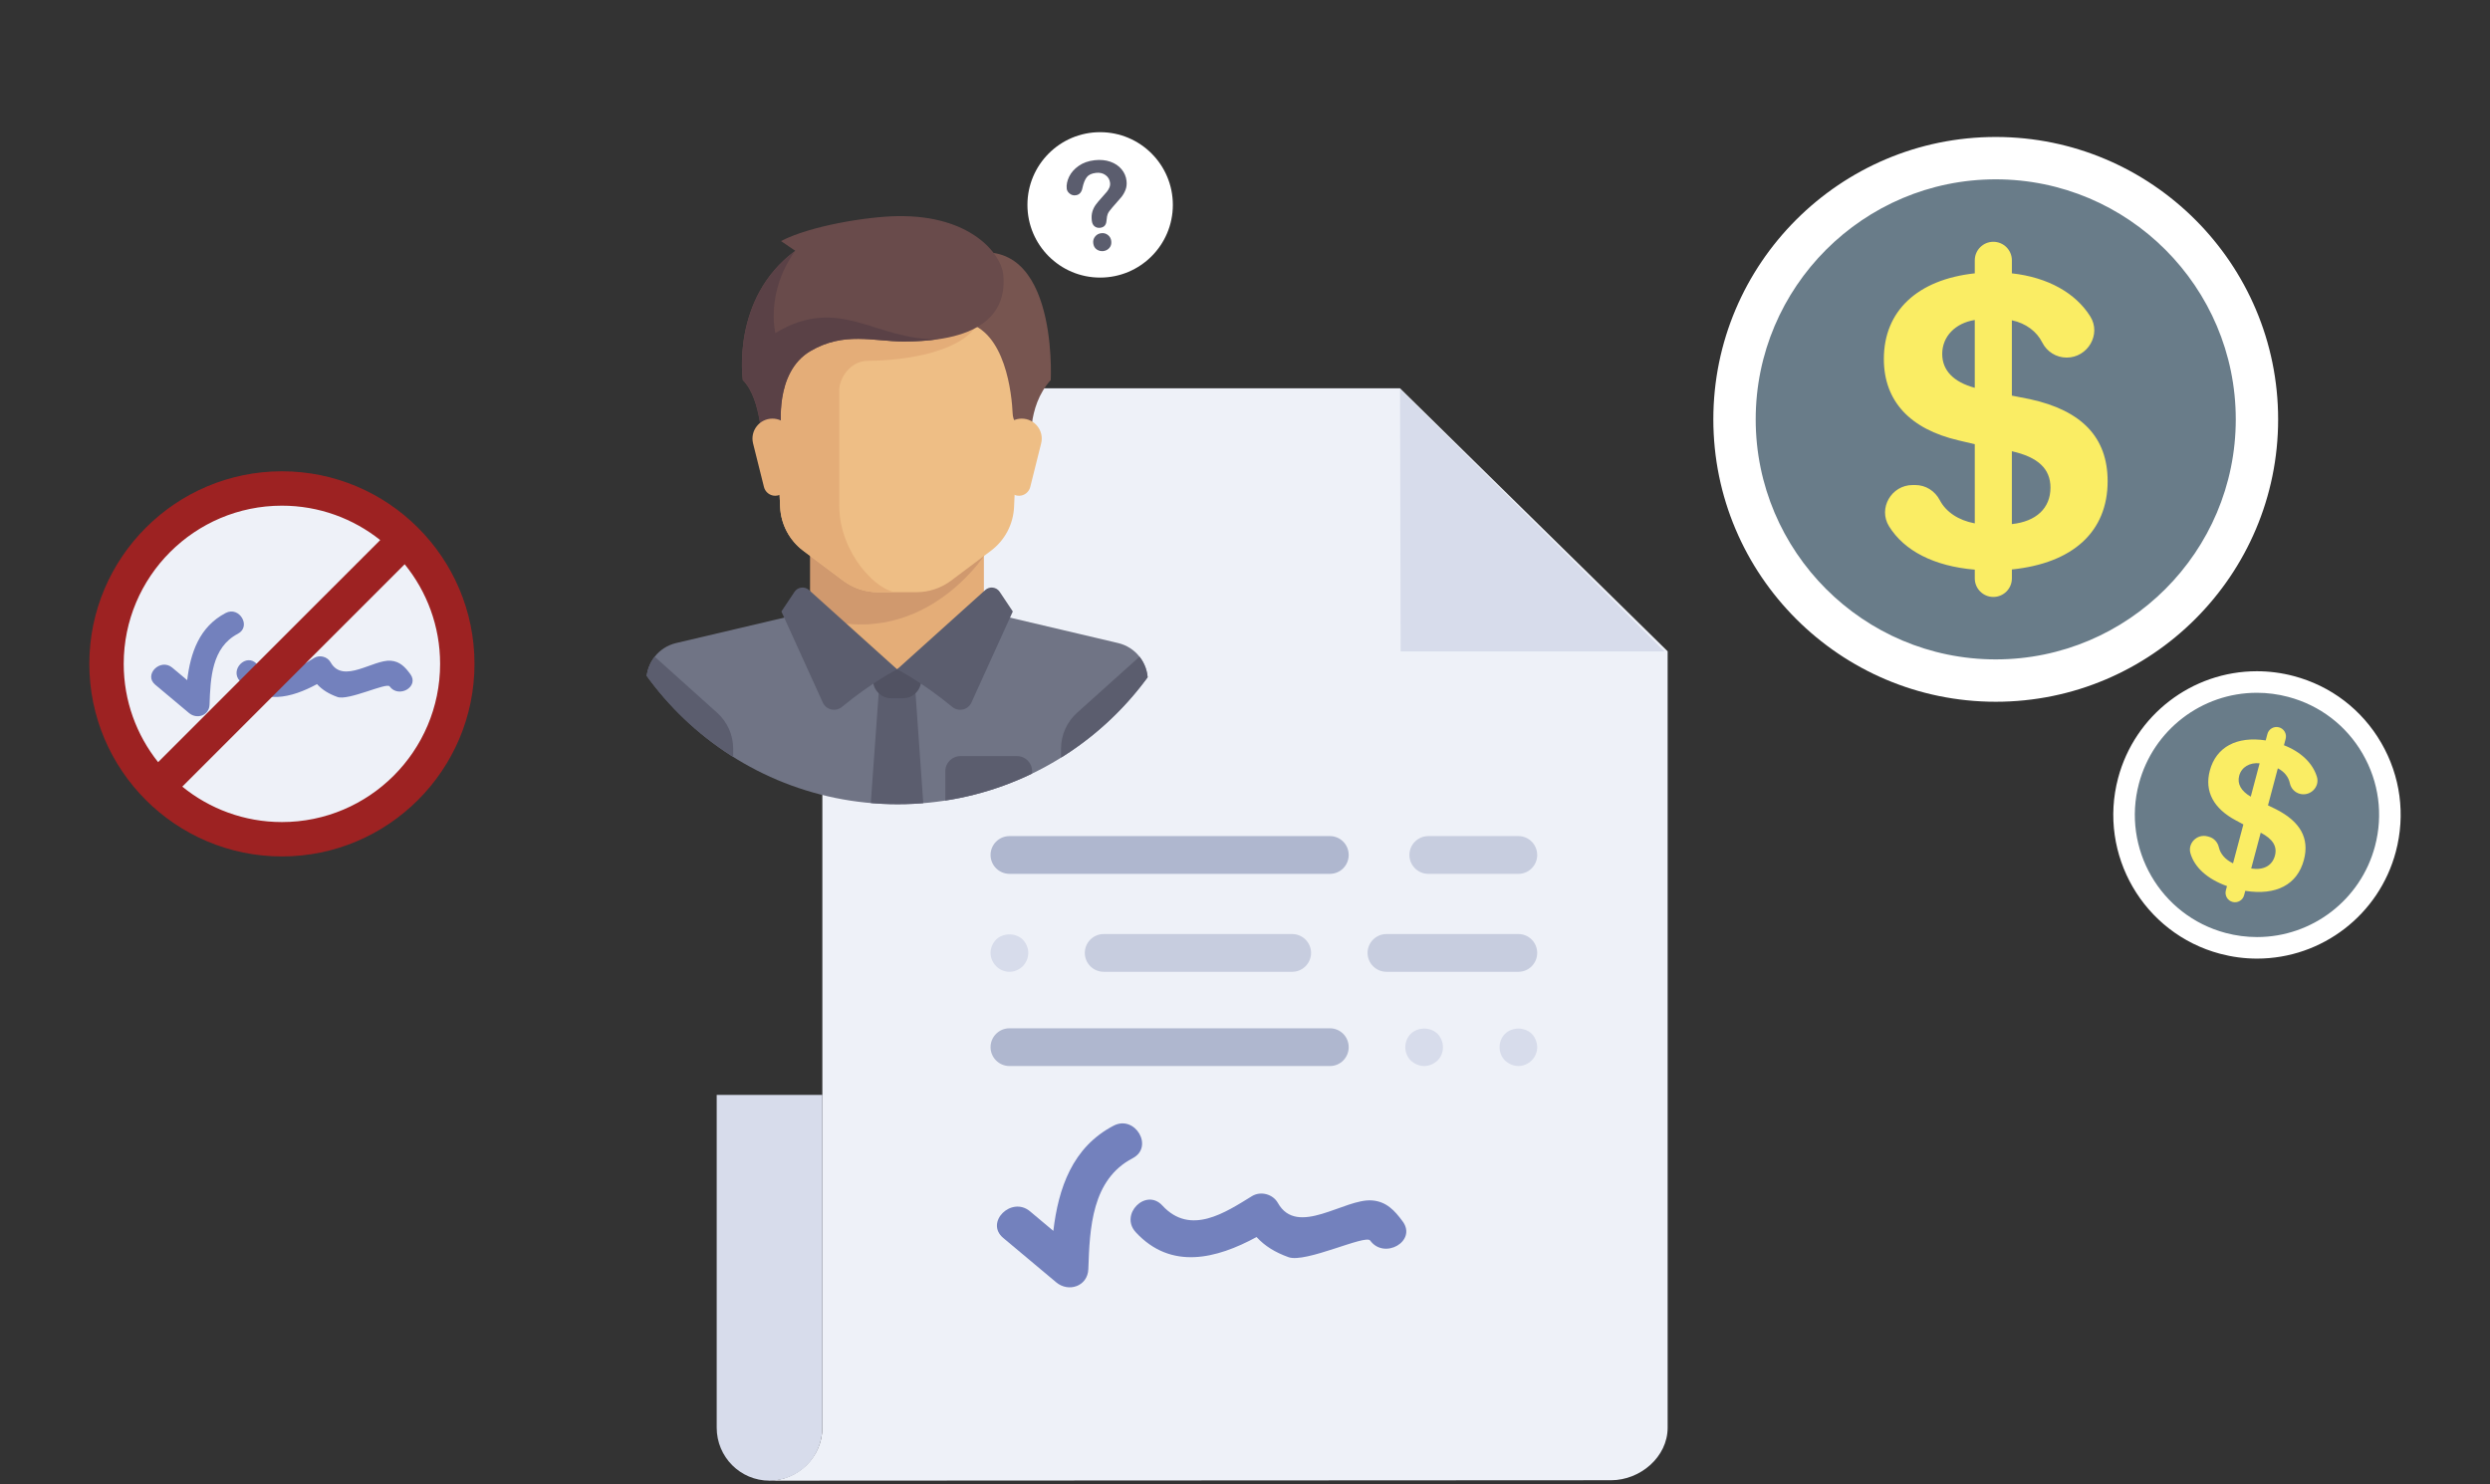 <?xml version="1.0" encoding="utf-8"?>
<!-- Generator: Adobe Illustrator 17.0.0, SVG Export Plug-In . SVG Version: 6.00 Build 0)  -->
<!DOCTYPE svg PUBLIC "-//W3C//DTD SVG 1.1//EN" "http://www.w3.org/Graphics/SVG/1.1/DTD/svg11.dtd">
<svg version="1.1" id="Capa_1" xmlns="http://www.w3.org/2000/svg" xmlns:xlink="http://www.w3.org/1999/xlink" x="0px" y="0px"
	 width="352px" height="209.81px" viewBox="0 0 352 209.81" enable-background="new 0 0 352 209.81" xml:space="preserve">
<rect x="0" y="0" width="352" height="209.81" fill="#333333" stroke="none"/>
<g>
	<g>
		<g>
			<path fill="#EEF1F8" d="M197.914,54.896h-81.662v146.931c0,4.139-3.478,7.495-7.617,7.495l119.11-0.062
				c4.139,0,8.002-3.295,8.002-7.434V92.072L197.914,54.896z"/>
			<path fill="#D7DCEB" d="M101.316,154.786v47.04c0,4.139,3.329,7.495,7.468,7.495s7.468-3.355,7.468-7.495v-47.04H101.316z"/>
			<path fill="#D7DCEB" d="M197.914,54.984l0.09,37.11h37.304L197.914,54.984z"/>
		</g>
		<path fill="#AFB7CF" d="M188.008,145.369h-45.309c-1.469,0-2.668,1.2-2.668,2.668c0,1.468,1.199,2.668,2.668,2.668h45.309
			c1.469,0,2.651-1.199,2.651-2.668C190.659,146.568,189.477,145.369,188.008,145.369L188.008,145.369z"/>
		<path fill="#AFB7CF" d="M188.008,118.199h-45.309c-1.469,0-2.668,1.2-2.668,2.668s1.199,2.668,2.668,2.668h45.309
			c1.469,0,2.651-1.199,2.651-2.668C190.659,119.399,189.477,118.199,188.008,118.199L188.008,118.199z"/>
		<path fill="#C7CDDF" d="M217.307,134.713c0-1.468-1.183-2.668-2.651-2.668h-18.661c-1.469,0-2.668,1.199-2.668,2.668
			s1.2,2.668,2.668,2.668h18.661C216.125,137.381,217.307,136.182,217.307,134.713L217.307,134.713z"/>
		<path fill="#C7CDDF" d="M217.307,120.867c0-1.468-1.183-2.668-2.651-2.668h-12.745c-1.469,0-2.668,1.199-2.668,2.668
			c0,1.469,1.2,2.668,2.668,2.668h12.745C216.125,123.536,217.307,122.337,217.307,120.867L217.307,120.867z"/>
		<path fill="#C7CDDF" d="M156.023,137.381h26.648c1.468,0,2.668-1.199,2.668-2.668c0-1.468-1.199-2.668-2.668-2.668h-26.648
			c-1.469,0-2.668,1.199-2.668,2.668C153.355,136.182,154.554,137.381,156.023,137.381L156.023,137.381z"/>
		<path fill="#D7DCEB" d="M142.699,137.381c0.716,0,1.379-0.3,1.885-0.782c0.483-0.506,0.782-1.196,0.782-1.886
			c0-0.689-0.3-1.392-0.782-1.885c-0.976-0.99-2.821-0.962-3.771,0c-0.483,0.493-0.782,1.196-0.782,1.885
			c0,0.69,0.3,1.379,0.782,1.862C141.28,137.081,141.982,137.381,142.699,137.381L142.699,137.381z"/>
		<path fill="#D7DCEB" d="M199.43,146.151c-0.48,0.493-0.766,1.156-0.766,1.886c0,0.716,0.26,1.379,0.766,1.885
			c0.51,0.483,1.199,0.782,1.902,0.782c0.69,0,1.379-0.3,1.886-0.782c0.506-0.506,0.766-1.169,0.766-1.885
			c0-0.69-0.287-1.393-0.766-1.886C202.201,145.162,200.446,145.162,199.43,146.151L199.43,146.151z"/>
		<path fill="#D7DCEB" d="M212.754,146.151c-0.48,0.493-0.766,1.156-0.766,1.886c0,0.716,0.26,1.379,0.766,1.885
			c0.51,0.483,1.199,0.782,1.902,0.782c0.689,0,1.379-0.3,1.885-0.807c0.506-0.51,0.766-1.173,0.766-1.862
			c0-0.69-0.287-1.393-0.766-1.886C215.525,145.162,213.77,145.162,212.754,146.151L212.754,146.151z"/>
		<path fill="#7381BD" d="M157.429,159.136c-5.842,3.044-7.808,8.847-8.524,14.873c-1.106-0.922-2.212-1.848-3.304-2.772
			c-2.615-2.185-6.415,1.563-3.774,3.774c2.498,2.095,4.983,4.178,7.482,6.269c1.759,1.472,4.463,0.559,4.544-1.886
			c0.193-5.776,0.48-12.635,6.259-15.653C163.168,162.154,160.46,157.56,157.429,159.136L157.429,159.136z"/>
		<path fill="#7381BD" d="M198.297,172.68c-1.13-1.536-2.288-2.821-4.344-2.978c-3.891-0.3-10.553,5.256-13.311,0.35
			c-0.703-1.249-2.422-1.702-3.644-0.963c-3.774,2.318-8.704,5.65-12.675,1.342c-2.328-2.538-6.09,1.236-3.774,3.76
			c4.996,5.423,11.426,3.758,17.085,0.689c1.186,1.286,2.615,2.158,4.517,2.848c2.419,0.873,10.889-3.254,11.542-2.355
			C195.695,178.12,200.33,175.465,198.297,172.68L198.297,172.68z"/>
		<path display="none" fill="#AFB7CF" d="M149.002,95.562l-12.168-6.211c-0.828-0.429-1.349-1.276-1.349-2.226v-3.707
			c6.242-2.691,9.828-7.911,11.575-14.437c2.625-0.822,4.56-3.26,4.56-6.139v-3.211c0-2.485-1.415-4.608-3.472-5.697
			c-1.415-12.12-9.447-17.031-22.322-17.031c-0.617,0-1.228,0.024-1.796,0.066c-4.397,0.357-8.812-0.471-12.453-2.928
			c-1.536-1.016-2.812-2.104-3.707-3.236c-0.399-0.52-1.228-0.188-1.131,0.447c0.115,1.137,0.302,2.455,0.586,3.9
			c1.064,5.359,0.447,4.559-1.627,9.616c-1.161,2.806-1.892,5.903-2.226,9.186c-2.05,1.089-3.471,3.211-3.471,5.673v3.211
			c0,2.903,1.941,5.34,4.584,6.139c1.723,6.526,5.316,11.745,11.552,14.437v3.689c0,0.944-0.544,1.814-1.391,2.243l-12.453,6.115
			c-2.104,1.161-3.634,3-4.559,5.129c7.917,5.673,17.599,9.024,28.068,9.024c10.438,0,20.079-3.332,27.995-8.951
			C152.805,98.513,151.196,96.651,149.002,95.562L149.002,95.562z"/>
		<g>
			<g>
				<defs>
					<circle id="SVGID_1_" cx="126.903" cy="69.939" r="43.753"/>
				</defs>
				<clipPath id="SVGID_2_">
					<use xlink:href="#SVGID_1_"  overflow="visible"/>
				</clipPath>
				<g clip-path="url(#SVGID_2_)">
					<polygon fill="#E4AD78" points="139.088,86.443 139.088,76.903 114.552,76.903 114.552,86.443 126.82,97.349 					"/>
					<path fill="#707485" d="M158.058,90.907l-16.867-3.969c-0.255-0.06-0.489-0.161-0.709-0.285l-13.662,7.969l-13.129-8.354
						c-0.34,0.32-0.762,0.558-1.241,0.67l-16.868,3.969c-2.463,0.58-4.204,2.777-4.204,5.307v19.258
						c0,1.506,1.221,2.726,2.726,2.726h65.43c1.506,0,2.726-1.221,2.726-2.726V96.215C162.262,93.684,160.521,91.487,158.058,90.907
						z"/>
					<path fill="#D0996E" d="M114.552,76.903V86.97c15.454,5.568,24.536-8.367,24.536-8.367v-1.7H114.552L114.552,76.903z"/>
					<path fill="#EEBE85" d="M109.1,45.55l1.187,26.133c0.111,2.441,1.308,4.705,3.263,6.172l5.636,4.227
						c1.415,1.061,3.138,1.636,4.907,1.636h5.453c1.769,0,3.492-0.574,4.907-1.636l5.636-4.227c1.955-1.467,3.152-3.73,3.263-6.172
						l1.187-26.133H109.1z"/>
					<path fill="#E4AD78" d="M122.731,51.003c5.453,0,13.631-1.363,15.571-5.453H109.1l1.187,26.133
						c0.111,2.441,1.308,4.705,3.263,6.172l5.636,4.227c1.415,1.061,3.138,1.636,4.907,1.636h2.727
						c-2.726,0-8.179-5.453-8.179-12.268c0-3.334,0-12.268,0-16.358C118.641,53.729,120.005,51.003,122.731,51.003z"/>
					<g>
						<path fill="#5B5D6E" d="M152.254,100.77l8.832-7.934c0.74,0.937,1.174,2.116,1.174,3.379v19.258
							c0,1.506-1.221,2.726-2.726,2.726h-9.542v-12.358C149.993,103.907,150.816,102.063,152.254,100.77z"/>
						<path fill="#5B5D6E" d="M101.387,100.77l-8.832-7.934c-0.74,0.937-1.174,2.116-1.174,3.379v19.258
							c0,1.506,1.221,2.726,2.726,2.726h9.542v-12.358C103.648,103.907,102.825,102.063,101.387,100.77z"/>
						<polygon fill="#5B5D6E" points="130.851,118.199 122.762,118.199 124.264,97.349 129.376,97.349 						"/>
					</g>
					<path fill="#515262" d="M130.229,94.622h-6.816v1.51c0,1.425,1.155,2.579,2.579,2.579h1.656c1.425,0,2.579-1.155,2.579-2.579
						L130.229,94.622L130.229,94.622z"/>
					<g>
						<path fill="#5B5D6E" d="M114.361,83.409l12.459,11.214c0,0-3.49,1.762-7.795,5.312c-0.889,0.732-2.232,0.436-2.708-0.612
							l-5.853-12.878l1.852-2.777C112.776,82.974,113.743,82.853,114.361,83.409z"/>
						<path fill="#5B5D6E" d="M139.281,83.409l-12.46,11.213c0,0,3.49,1.762,7.795,5.312c0.889,0.732,2.232,0.436,2.708-0.612
							l5.853-12.878l-1.852-2.777C140.865,82.974,139.898,82.853,139.281,83.409z"/>
					</g>
					<path fill="#775550" d="M135.084,36.52l1.278,9.03c5.834,1.167,6.674,10.321,6.795,12.936c0.021,0.474,0.174,0.933,0.431,1.332
						l2.226,3.452c0,0-0.762-5.708,2.726-9.542C148.54,53.729,149.738,31.068,135.084,36.52z"/>
					<path fill="#EEBE85" d="M147.181,62.687l-1.539,6.158c-0.182,0.729-0.838,1.242-1.59,1.242l0,0
						c-0.826,0-1.524-0.615-1.626-1.436l-0.787-6.298c-0.211-1.684,1.103-3.171,2.8-3.171h0.006
						C146.28,59.182,147.627,60.907,147.181,62.687z"/>
					<path fill="#694B4B" d="M110.407,34.077l2.016,1.377c-9.116,6.73-7.412,18.274-7.412,18.274
						c2.726,2.726,2.726,9.542,2.726,9.542l2.726-2.726c0,0-1.052-7.875,4.09-10.905c4.771-2.811,8.945-1.363,13.205-1.363
						c11.416,0,14.611-4.303,14.058-9.542c-0.287-2.711-4.432-8.358-14.995-8.179C122.558,30.629,114.552,31.919,110.407,34.077z"/>
					<path fill="#5A4146" d="M109.611,47.084c0,0-1.448-5.708,2.811-11.629c-9.116,6.73-7.412,18.274-7.412,18.274
						c2.726,2.726,2.726,9.542,2.726,9.542l2.726-2.726c0,0-1.052-7.875,4.09-10.905c4.771-2.811,8.945-1.363,13.205-1.363
						c1.857,0,3.475-0.124,4.915-0.337C123.882,48.234,118.698,41.575,109.611,47.084z"/>
					<path fill="#E4AD78" d="M106.459,62.687l1.539,6.158c0.182,0.729,0.838,1.242,1.59,1.242l0,0c0.826,0,1.524-0.615,1.626-1.436
						l0.787-6.298c0.211-1.684-1.103-3.171-2.8-3.171h-0.006C107.361,59.182,106.014,60.907,106.459,62.687z"/>
					<path fill="#5B5D6E" d="M143.775,106.89h-8.008c-1.176,0-2.13,0.953-2.13,2.13v9.179h12.268v-9.179
						C145.904,107.844,144.95,106.89,143.775,106.89z"/>
				</g>
			</g>
		</g>
	</g>
	<g>
		<g>
			<circle fill="#697C89" cx="282.129" cy="59.285" r="36.928"/>
			<path fill="#FFFFFF" d="M282.128,99.207c-22.012,0-39.922-17.908-39.922-39.922s17.909-39.922,39.922-39.922
				c22.012,0,39.922,17.908,39.922,39.922S304.141,99.207,282.128,99.207z M282.128,25.352c-18.711,0-33.933,15.223-33.933,33.934
				s15.222,33.933,33.933,33.933s33.933-15.223,33.933-33.934S300.84,25.352,282.128,25.352z"/>
		</g>
		<path fill="#FAED64" d="M297.946,68.025c0-6.196-3.655-9.993-10.964-11.592l-2.573-0.505V45.279
			c1.964,0.412,3.514,1.575,4.288,3.127c0.654,1.313,1.989,2.146,3.457,2.146c2.989,0,4.927-3.295,3.337-5.824
			c-2.077-3.303-5.971-5.517-11.08-6.085v-1.839c0-1.449-1.174-2.622-2.623-2.622s-2.622,1.174-2.622,2.622v1.838
			c-8.109,0.883-12.853,5.321-12.853,12.11c0,5.939,3.683,9.908,10.564,11.506l2.289,0.54V73.99
			c-2.317-0.431-4.081-1.619-4.951-3.287c-0.676-1.297-1.989-2.134-3.451-2.134h-0.386c-2.991,0-4.907,3.284-3.336,5.829
			c2.141,3.466,6.366,5.651,12.124,6.133v1.237c0,1.449,1.174,2.622,2.622,2.622c1.449,0,2.623-1.174,2.623-2.622v-1.264
			C293.067,79.613,297.946,75.144,297.946,68.025z M274.562,50.037c0-2.492,1.882-4.377,4.602-4.8v9.589
			C276.159,54.006,274.562,52.366,274.562,50.037z M284.409,74.091V63.791c3.717,0.836,5.457,2.493,5.457,5.149
			C289.866,71.832,287.853,73.729,284.409,74.091z"/>
	</g>
	<g>
		<g>
			<circle fill="#697C89" cx="319.056" cy="115.203" r="18.785"/>
			<path fill="#FFFFFF" d="M319.068,135.517c-1.757,0-3.516-0.231-5.228-0.686c-10.822-2.876-17.287-14.021-14.411-24.843
				c2.362-8.888,10.429-15.097,19.615-15.097c1.757,0,3.516,0.232,5.228,0.686c5.242,1.393,9.63,4.744,12.351,9.436
				c2.721,4.692,3.453,10.164,2.06,15.406C336.321,129.309,328.255,135.517,319.068,135.517z M319.043,97.937
				c-7.808,0-14.662,5.277-16.671,12.834c-2.445,9.199,3.05,18.672,12.249,21.117c1.457,0.387,2.953,0.583,4.446,0.583
				c7.807,0,14.662-5.277,16.671-12.834c1.185-4.456,0.563-9.107-1.751-13.095c-2.313-3.989-6.042-6.837-10.499-8.021
				C322.031,98.133,320.535,97.937,319.043,97.937z"/>
		</g>
		<path fill="#FAED64" d="M325.69,121.567c0.809-3.046-0.491-5.39-3.876-7.131l-1.199-0.584l1.391-5.235
			c0.912,0.459,1.522,1.233,1.699,2.098c0.15,0.731,0.697,1.315,1.419,1.507c1.469,0.39,2.853-0.976,2.401-2.428
			c-0.59-1.895-2.214-3.492-4.653-4.439l0.24-0.905c0.19-0.712-0.234-1.443-0.947-1.632c-0.712-0.19-1.443,0.234-1.632,0.947
			l-0.24,0.904c-4.102-0.625-7.014,0.936-7.902,4.275c-0.776,2.92,0.516,5.352,3.69,7.037l1.055,0.565l-1.462,5.502
			c-1.083-0.514-1.795-1.329-2.004-2.263c-0.163-0.726-0.699-1.309-1.418-1.5l-0.19-0.05c-1.47-0.391-2.842,0.974-2.401,2.43
			c0.599,1.984,2.392,3.61,5.159,4.6l-0.161,0.608c-0.19,0.712,0.234,1.443,0.947,1.632c0.712,0.19,1.443-0.234,1.632-0.947
			l0.165-0.621C321.778,126.626,324.76,125.067,325.69,121.567z M316.543,109.668c0.326-1.225,1.497-1.906,2.889-1.759l-1.253,4.714
			C316.81,111.829,316.24,110.813,316.543,109.668z M318.242,122.781l1.346-5.065c1.719,0.897,2.357,1.938,2.01,3.244
			C321.22,122.383,319.983,123.053,318.242,122.781z"/>
	</g>
	<g>
		<circle fill="#FFFFFF" cx="155.522" cy="28.964" r="10.278"/>
		<g>
			<path fill="#5B5D6E" d="M150.8,26.676c-0.061-0.536,0.051-1.1,0.334-1.689c0.282-0.589,0.734-1.101,1.355-1.537
				c0.62-0.435,1.37-0.702,2.252-0.801c0.818-0.091,1.557-0.021,2.218,0.21c0.661,0.232,1.192,0.589,1.591,1.07
				c0.4,0.481,0.634,1.026,0.702,1.636c0.053,0.48,0.004,0.912-0.151,1.295c-0.153,0.383-0.351,0.722-0.589,1.014
				c-0.239,0.292-0.671,0.788-1.296,1.487c-0.172,0.197-0.309,0.367-0.41,0.513c-0.101,0.146-0.174,0.277-0.218,0.393
				c-0.045,0.118-0.076,0.232-0.094,0.346c-0.019,0.113-0.043,0.311-0.075,0.596c-0.042,0.599-0.344,0.931-0.909,0.994
				c-0.294,0.033-0.551-0.035-0.773-0.205c-0.221-0.17-0.355-0.443-0.397-0.822c-0.053-0.474-0.025-0.892,0.083-1.256
				c0.108-0.364,0.269-0.691,0.482-0.98c0.213-0.29,0.505-0.639,0.878-1.046c0.325-0.358,0.56-0.625,0.703-0.804
				c0.144-0.179,0.259-0.374,0.346-0.583c0.088-0.211,0.119-0.431,0.092-0.663c-0.05-0.451-0.26-0.814-0.632-1.087
				c-0.37-0.274-0.822-0.38-1.351-0.32c-0.621,0.07-1.061,0.277-1.319,0.624c-0.259,0.346-0.456,0.836-0.591,1.468
				c-0.12,0.659-0.45,1.019-0.985,1.079c-0.316,0.035-0.596-0.046-0.837-0.246C150.964,27.165,150.829,26.937,150.8,26.676z
				 M155.973,35.496c-0.344,0.038-0.656-0.039-0.939-0.233c-0.281-0.195-0.444-0.491-0.489-0.892
				c-0.04-0.355,0.05-0.669,0.272-0.939c0.221-0.271,0.512-0.426,0.873-0.467c0.356-0.04,0.668,0.048,0.939,0.263
				c0.269,0.215,0.425,0.501,0.464,0.857c0.045,0.396-0.048,0.72-0.276,0.975C156.587,35.313,156.307,35.458,155.973,35.496z"/>
		</g>
	</g>
	<g>
		<circle fill="#EEF1F8" cx="39.852" cy="93.85" r="24.794"/>
		<g>
			<path fill="#7381BD" d="M31.908,86.655c-3.732,1.945-4.987,5.651-5.445,9.5c-0.707-0.589-1.412-1.181-2.111-1.77
				c-1.67-1.396-4.098,0.998-2.41,2.41c1.595,1.339,3.182,2.668,4.779,4.004c1.123,0.94,2.851,0.358,2.902-1.204
				c0.123-3.689,0.306-8.071,3.997-9.998C35.574,88.583,33.844,85.649,31.908,86.655L31.908,86.655z"/>
			<path fill="#7381BD" d="M58.012,95.307c-0.722-0.981-1.462-1.802-2.775-1.902c-2.485-0.191-6.74,3.357-8.502,0.223
				c-0.449-0.798-1.547-1.088-2.327-0.615c-2.41,1.481-5.559,3.608-8.096,0.858c-1.487-1.622-3.889,0.79-2.41,2.402
				c3.192,3.463,7.298,2.4,10.913,0.441c0.757,0.822,1.67,1.379,2.885,1.819c1.545,0.557,6.955-2.079,7.372-1.504
				C56.35,98.781,59.309,97.085,58.012,95.307L58.012,95.307z"/>
		</g>
		<path fill="#9D2222" d="M39.852,66.626c-15.012,0-27.224,12.213-27.224,27.224s12.213,27.225,27.224,27.225
			c15.013,0,27.225-12.213,27.225-27.225S54.865,66.626,39.852,66.626z M17.489,93.85c0-12.331,10.032-22.363,22.363-22.363
			c5.249,0,10.079,1.822,13.899,4.862l-31.399,31.398C19.312,103.929,17.489,99.1,17.489,93.85z M39.852,116.214
			c-5.333,0-10.236-1.879-14.083-5.008l31.438-31.438c3.128,3.848,5.009,8.749,5.009,14.084
			C62.215,106.182,52.183,116.214,39.852,116.214z"/>
	</g>
</g>
</svg>
